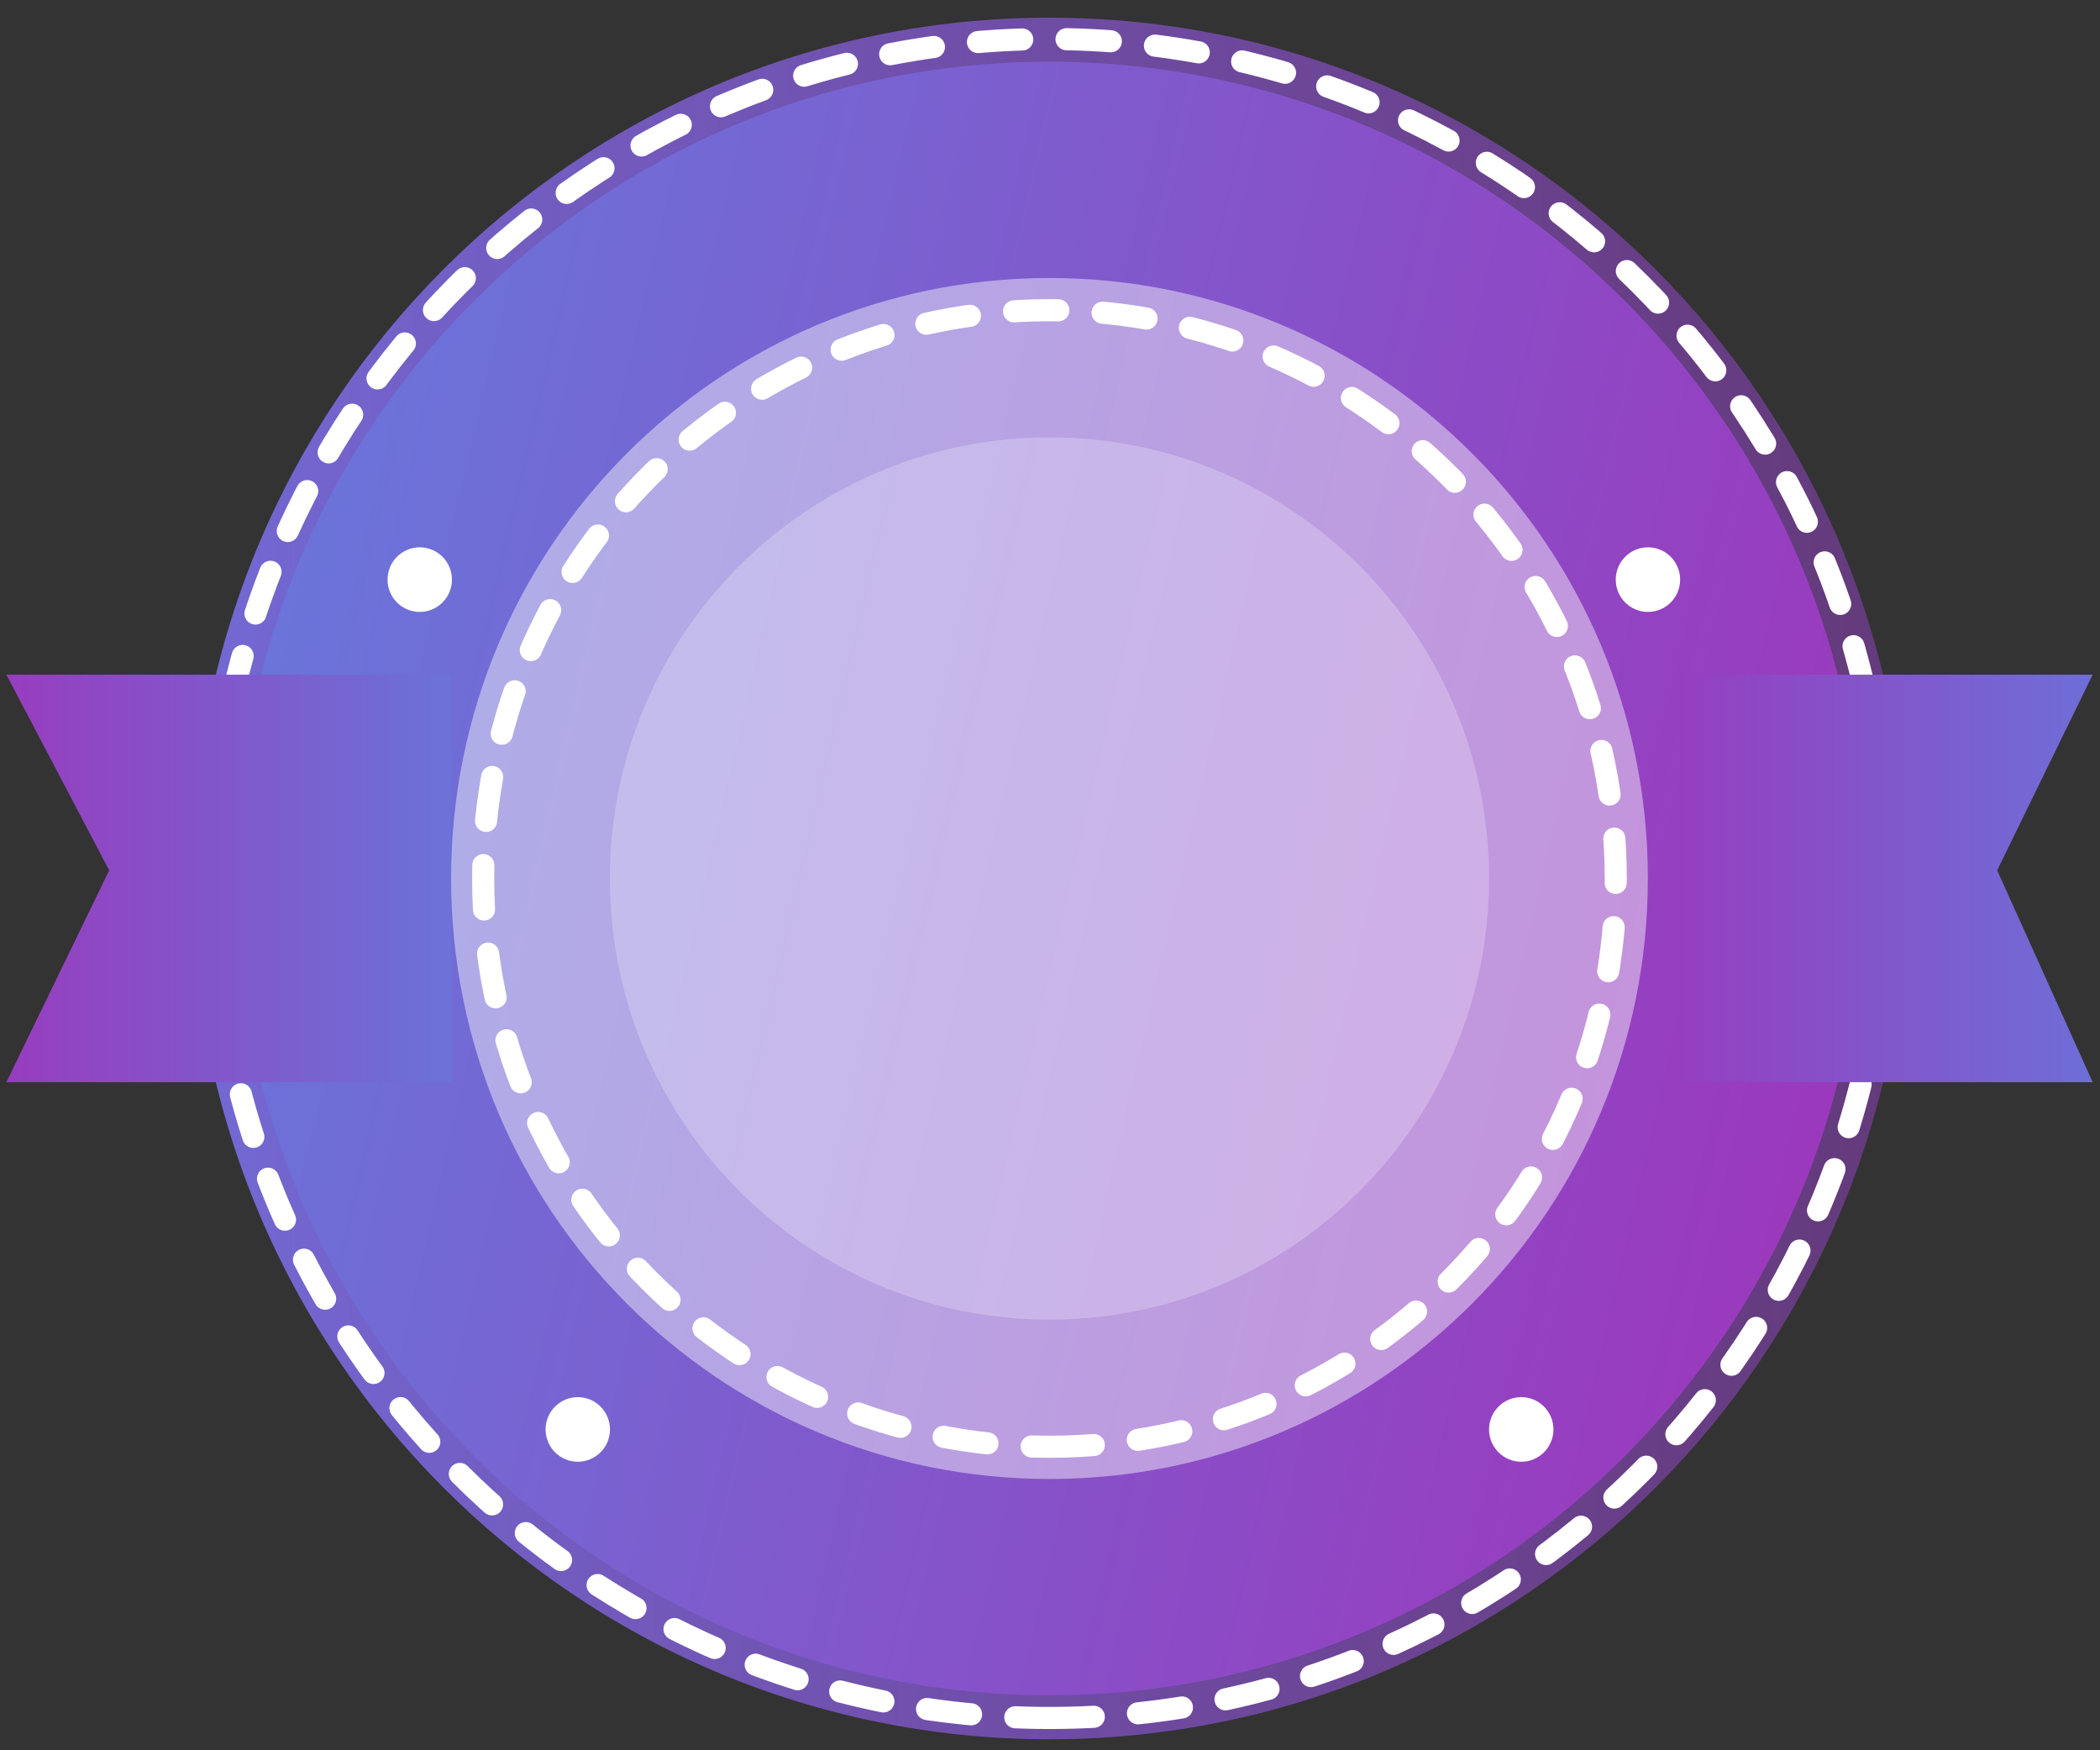 <svg width="72" height="60" viewBox="0 0 72 60" fill="none" xmlns="http://www.w3.org/2000/svg">
<rect x="0" y="0" width="72" height="60" fill="#333333" stroke="none"/>
<g clip-path="url(#clip0_18044_1812)">
<path d="M35.982 59.623C52.224 59.623 65.392 46.412 65.392 30.115C65.392 13.818 52.224 0.606 35.982 0.606C19.739 0.606 6.572 13.818 6.572 30.115C6.572 46.412 19.739 59.623 35.982 59.623Z" fill="url(#paint0_linear_18044_1812)"/>
<path d="M35.981 58.114C51.393 58.114 63.887 45.578 63.887 30.115C63.887 14.652 51.393 2.116 35.981 2.116C20.57 2.116 8.076 14.652 8.076 30.115C8.076 45.578 20.57 58.114 35.981 58.114Z" fill="url(#paint1_linear_18044_1812)"/>
<path d="M35.982 50.7C47.312 50.7 56.498 41.483 56.498 30.115C56.498 18.746 47.312 9.53 35.982 9.53C24.651 9.53 15.466 18.746 15.466 30.115C15.466 41.483 24.651 50.7 35.982 50.7Z" fill="white" fill-opacity="0.44"/>
<path d="M35.982 45.237C44.306 45.237 51.053 38.466 51.053 30.115C51.053 21.763 44.306 14.993 35.982 14.993C27.658 14.993 20.911 21.763 20.911 30.115C20.911 38.466 27.658 45.237 35.982 45.237Z" fill="white" fill-opacity="0.23"/>
<path d="M35.982 49.595C46.705 49.595 55.397 40.874 55.397 30.115C55.397 19.356 46.705 10.634 35.982 10.634C25.259 10.634 16.566 19.356 16.566 30.115C16.566 40.874 25.259 49.595 35.982 49.595Z" stroke="white" stroke-width="0.758" stroke-linecap="round" stroke-linejoin="round" stroke-dasharray="1.52 1.52"/>
<path d="M35.982 58.892C51.822 58.892 64.663 46.008 64.663 30.115C64.663 14.222 51.822 1.338 35.982 1.338C20.142 1.338 7.301 14.222 7.301 30.115C7.301 46.008 20.142 58.892 35.982 58.892Z" stroke="white" stroke-width="0.758" stroke-miterlimit="10" stroke-linecap="round" stroke-linejoin="round" stroke-dasharray="1.52 1.52"/>
<path d="M14.391 20.977C15.001 20.977 15.495 20.482 15.495 19.87C15.495 19.258 15.001 18.762 14.391 18.762C13.781 18.762 13.287 19.258 13.287 19.87C13.287 20.482 13.781 20.977 14.391 20.977Z" fill="white"/>
<path d="M20.914 49.002C20.914 49.613 20.42 50.109 19.81 50.109C19.2 50.109 18.706 49.613 18.706 49.002C18.706 48.39 19.2 47.894 19.81 47.894C20.42 47.894 20.914 48.39 20.914 49.002Z" fill="white"/>
<path d="M53.261 49.002C53.261 49.613 52.767 50.109 52.157 50.109C51.547 50.109 51.053 49.613 51.053 49.002C51.053 48.39 51.547 47.894 52.157 47.894C52.767 47.894 53.261 48.39 53.261 49.002Z" fill="white"/>
<path d="M57.605 19.87C57.605 20.482 57.111 20.977 56.501 20.977C55.891 20.977 55.397 20.482 55.397 19.87C55.397 19.258 55.891 18.762 56.501 18.762C57.111 18.762 57.605 19.258 57.605 19.87Z" fill="white"/>
<path d="M71.749 37.098H57.605V23.128H71.749L68.475 29.836L71.749 37.098Z" fill="url(#paint2_linear_18044_1812)"/>
<path d="M0.218 37.098H15.466V23.128H0.218L3.744 29.836L0.218 37.098Z" fill="url(#paint3_linear_18044_1812)"/>
</g>
<defs>
<linearGradient id="paint0_linear_18044_1812" x1="6.575" y1="30.113" x2="65.391" y2="30.113" gradientUnits="userSpaceOnUse">
<stop stop-color="#7369D4"/>
<stop offset="1" stop-color="#9341C1" stop-opacity="0.5"/>
<stop offset="1" stop-color="#9341C1" stop-opacity="0.5"/>
</linearGradient>
<linearGradient id="paint1_linear_18044_1812" x1="5.769" y1="16.673" x2="63.886" y2="30.113" gradientUnits="userSpaceOnUse">
<stop stop-color="#6679DC"/>
<stop offset="1" stop-color="#9B39BD"/>
</linearGradient>
<linearGradient id="paint2_linear_18044_1812" x1="57.604" y1="30.113" x2="71.748" y2="30.113" gradientUnits="userSpaceOnUse">
<stop stop-color="#953FC0"/>
<stop offset="1" stop-color="#6E6ED7"/>
</linearGradient>
<linearGradient id="paint3_linear_18044_1812" x1="0.218" y1="30.113" x2="15.465" y2="30.113" gradientUnits="userSpaceOnUse">
<stop stop-color="#973DBF"/>
<stop offset="1" stop-color="#6B72D8"/>
</linearGradient>
<clipPath id="clip0_18044_1812">
<rect width="71.531" height="59.013" fill="white" transform="translate(0.218 0.606)"/>
</clipPath>
</defs>
</svg>
